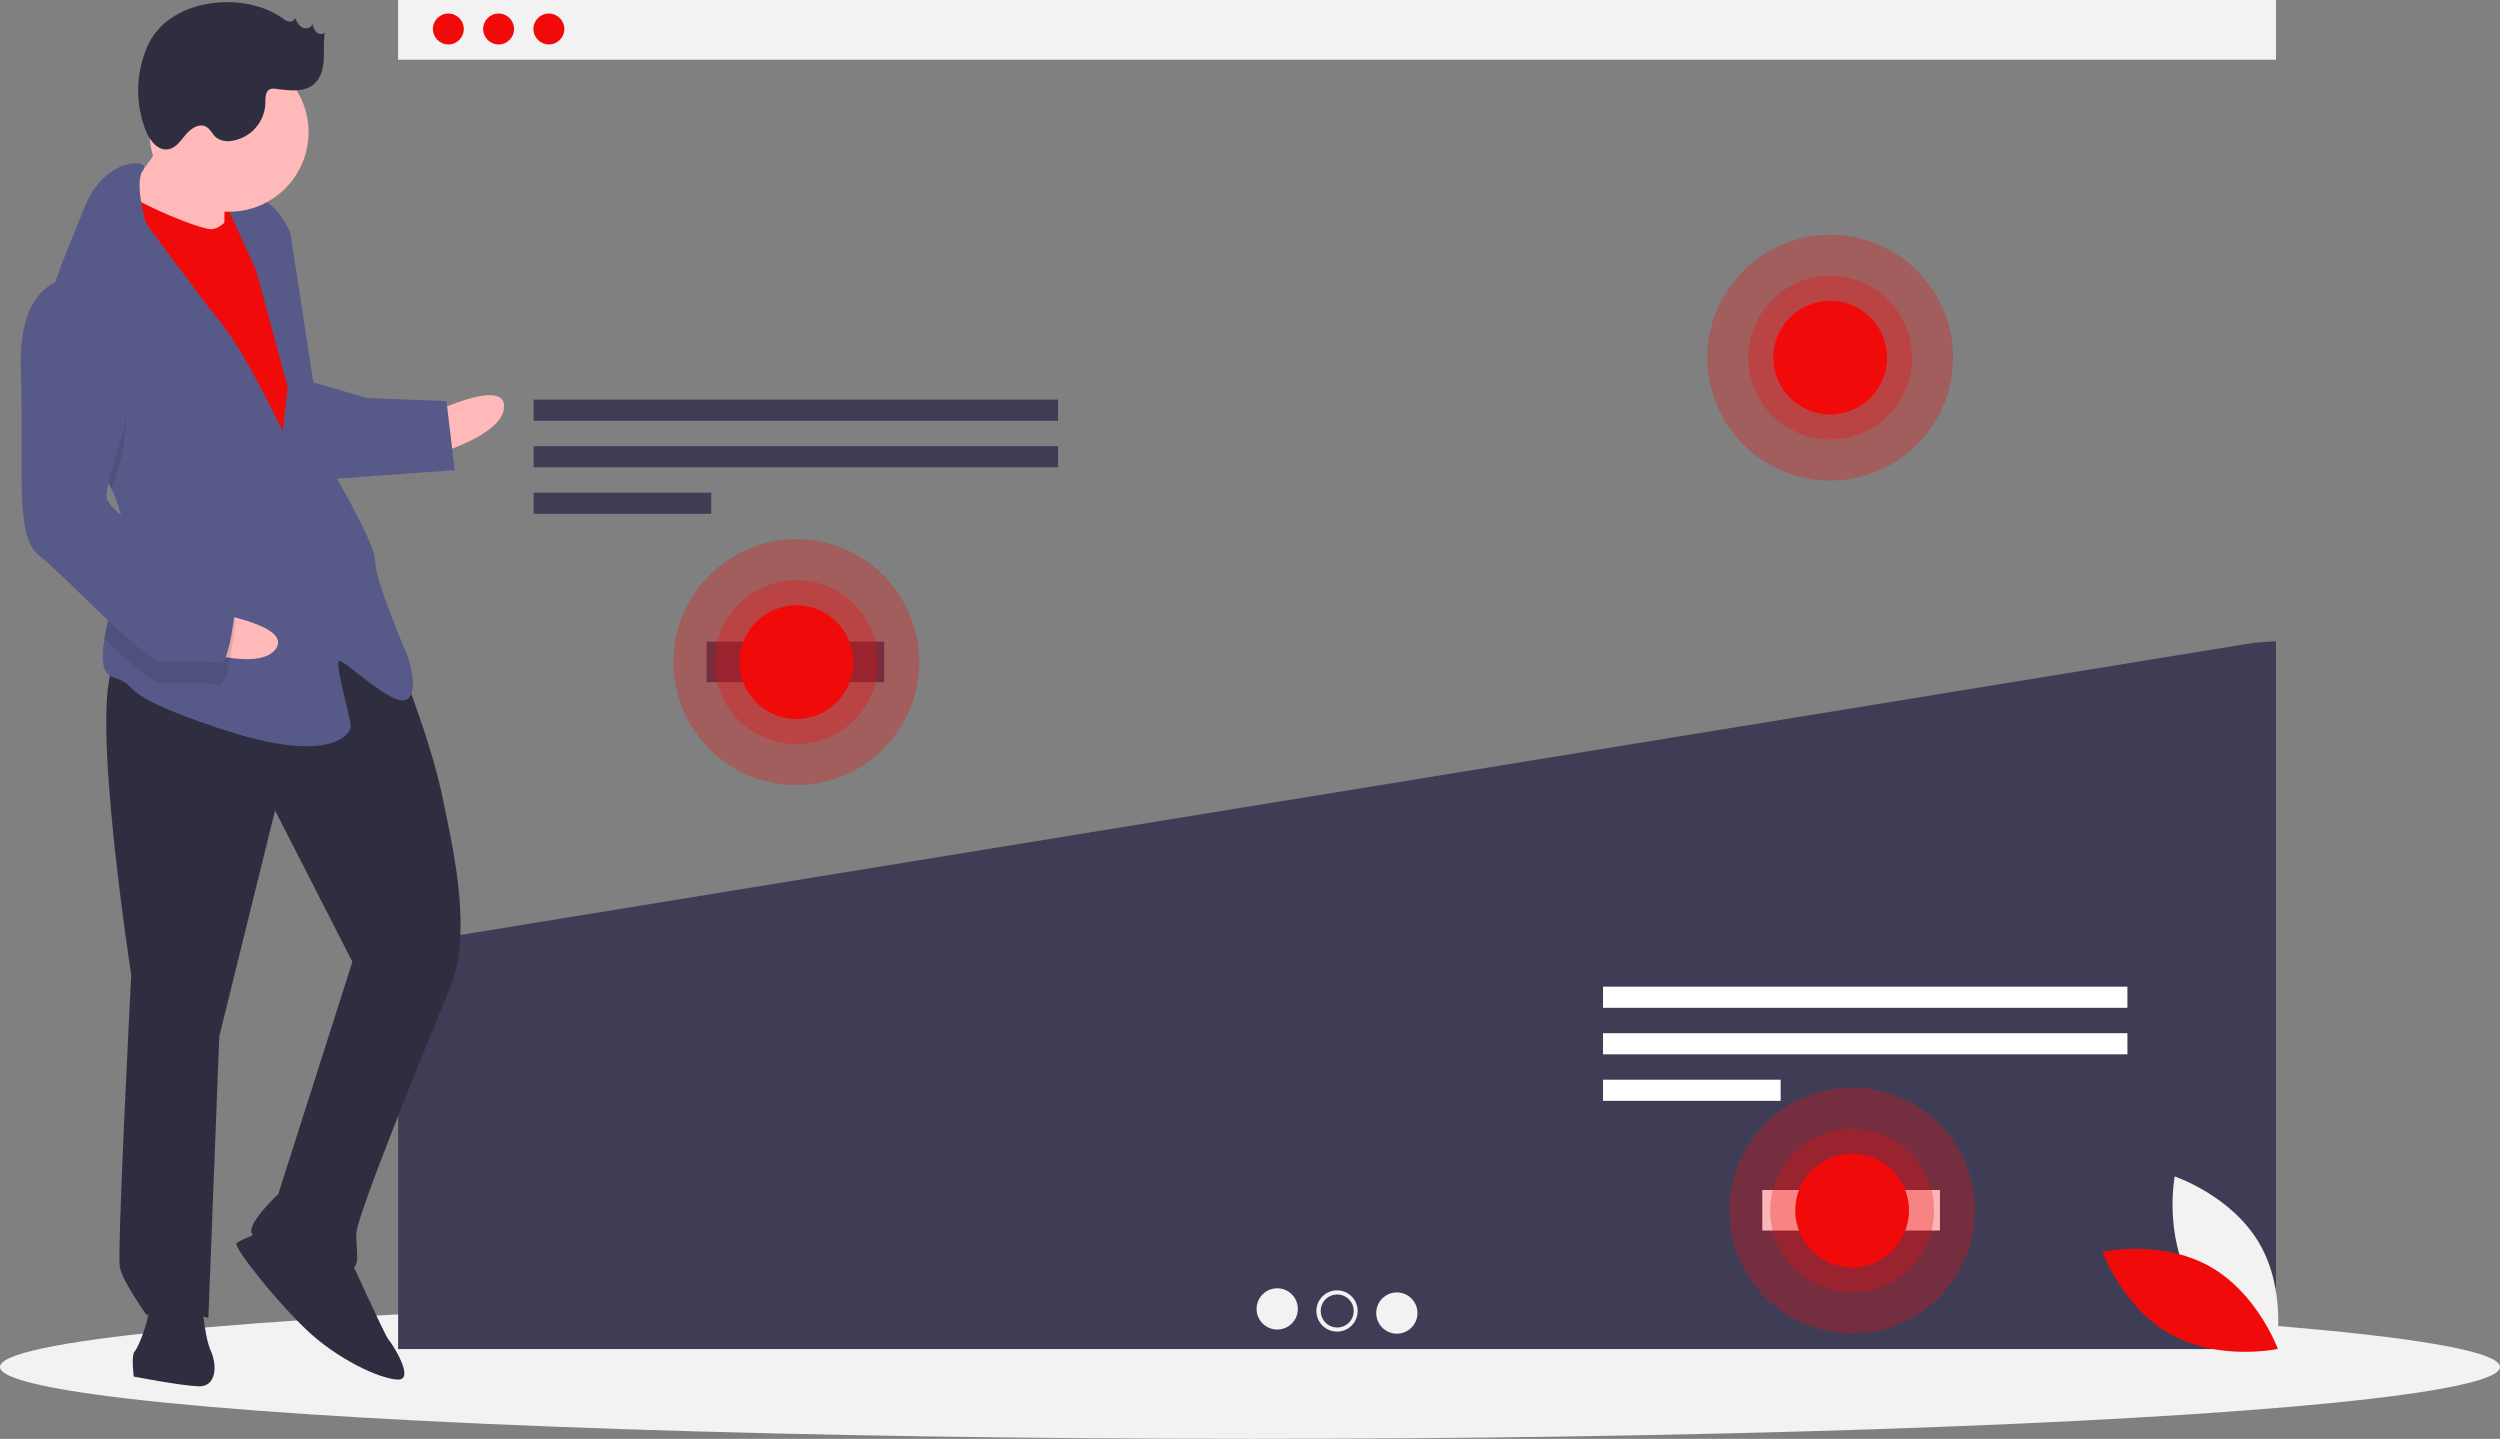 <svg xmlns="http://www.w3.org/2000/svg" data-name="Layer 1" width="1098.75" height="632.37" viewBox="0 0 1098.75 632.37" xmlns:xlink="http://www.w3.org/1999/xlink"><rect x="0" y="0" width="1098.75" height="632.37" fill="#808080" stroke="none"/><title>heatmap</title><ellipse cx="549.375" cy="600.774" rx="549.375" ry="31.597" fill="#f2f2f2"/><rect x="174.967" width="825.318" height="26.257" fill="#f2f2f2"/><circle cx="197.053" cy="12.741" r="6.795" fill="#f10a0a"/><circle cx="219.138" cy="12.741" r="6.795" fill="#f10a0a"/><circle cx="241.223" cy="12.741" r="6.795" fill="#f10a0a"/><polygon points="175.552 415.277 174.967 415.779 174.967 592.903 1000.285 592.903 1000.285 281.779 990.449 282.525 175.552 415.277" fill="#3f3d56"/><rect x="234.529" y="175.641" width="230.47" height="9.293" fill="#3f3d56"/><rect x="234.529" y="196.086" width="230.47" height="9.293" fill="#3f3d56"/><rect x="234.529" y="216.531" width="78.063" height="9.293" fill="#3f3d56"/><rect x="704.529" y="433.641" width="230.47" height="9.293" fill="#fff"/><rect x="704.529" y="454.086" width="230.47" height="9.293" fill="#fff"/><rect x="704.529" y="474.531" width="78.063" height="9.293" fill="#fff"/><circle cx="561.335" cy="575.269" r="9.066" fill="#f2f2f2"/><circle cx="587.626" cy="576.176" r="9.066" fill="#f2f2f2"/><circle cx="613.917" cy="577.082" r="9.066" fill="#f2f2f2"/><circle cx="587.709" cy="576.176" r="7.253" fill="#3f3d56"/><rect x="310.529" y="282.014" width="78.063" height="17.81" fill="#3f3d56"/><rect x="774.529" y="523.014" width="78.063" height="17.81" fill="#fff"/><circle cx="350" cy="291.014" r="54" fill="#f10a0a" opacity="0.3"/><circle cx="350" cy="291.014" r="36" fill="#f10a0a" opacity="0.3"/><circle cx="350" cy="291.014" r="25" fill="#f10a0a"/><circle cx="804.375" cy="157.185" r="54" fill="#f10a0a" opacity="0.3"/><circle cx="804.375" cy="157.185" r="36" fill="#f10a0a" opacity="0.3"/><circle cx="804.375" cy="157.185" r="25" fill="#f10a0a"/><circle cx="814" cy="532.014" r="54" fill="#f10a0a" opacity="0.3"/><circle cx="814" cy="532.014" r="36" fill="#f10a0a" opacity="0.3"/><circle cx="814" cy="532.014" r="25" fill="#f10a0a"/><rect x="141.093" y="215.02" width="22.242" height="28.597" transform="translate(244.803 330.549) rotate(-177.779)" fill="#f10a0a"/><path d="M241.915,314.679s30.779-14.706,30.286-2.005-31.025,21.056-31.025,21.056Z" transform="translate(-50.625 -133.815)" fill="#ffb9b9"/><path d="M225.028,422.139S239.549,457.681,244.915,483.328s13.536,60.942,3.026,85.974-40.392,98.599-40.7,106.537,2.559,15.999-3.791,15.752-40.907-11.126-42.31-15.95,11.79-17.032,11.79-17.032l32.577-102.082L171.518,490.021l-24.516,99.215-4.802,123.828s-23.567-7.274-26.988-1.047c0,0-10.559-14.719-11.9-21.131s4.987-128.591,4.987-128.591-21.632-139.163-4.169-138.486S189.992,382.622,225.028,422.139Z" transform="translate(-50.625 -133.815)" fill="#2f2e41"/><path d="M203.696,685.241s16.109,35.603,17.635,37.252,12.023,17.955,4.085,17.648-26.68-8.984-40.476-22.239-31.984-36.219-30.335-37.745,12.947-5.858,12.947-5.858Z" transform="translate(-50.625 -133.815)" fill="#2f2e41"/><path d="M139.333,705.004s.972,15.937,3.901,22.41,2.559,15.999-5.378,15.691-28.453-4.283-28.453-4.283-1.218-9.587.431-11.113,8.676-18.743,5.686-23.628S139.333,705.004,139.333,705.004Z" transform="translate(-50.625 -133.815)" fill="#2f2e41"/><path d="M127.589,187.821s-16.922,26.373-23.518,32.477,11.962,19.543,11.962,19.543l33.215,4.468s-.418-30.225,1.293-33.338S127.589,187.821,127.589,187.821Z" transform="translate(-50.625 -133.815)" fill="#ffb9b9"/><path d="M156.46,222.329s-6.843,12.454-13.193,12.208-39.196-14.239-40.599-19.064-10.88,34.557-10.88,34.557L172.16,391.471l19.605-13.549-9.499-83.045-7.802-44.821Z" transform="translate(-50.625 -133.815)" fill="#f10a0a"/><path d="M99.704,348.913c3.206,6.707,5.208,13.7,4.931,20.86-.012.318-.025.635-.053.952-.761,14.693-6.173,31.686-8.115,44.044-1.409,8.865-1.008,15.336,4.18,16.856,12.577,3.668-1.834,6.289,46.826,22.485s57.152,2.216,57.275-.959-6.891-27.296-5.242-28.822,23.074,19.974,29.548,17.045.739-19.051.739-19.051-14.583-33.954-14.275-41.892-22.089-45.375-22.089-45.375L178.193,235.891s-5.858-12.947-13.734-14.842-14.411,2.621-14.411,2.621L163.228,252.8l13.905,51.417-2.326,18.989s-16.17-34.016-26.791-47.147-33.264-44.218-33.264-44.218-5.286-17.837-1.296-23.168c3.991-5.346-16.647-6.147-25.446,15.771-4.664,11.616-12.236,28.939-16.979,45.068-4.227,14.289-6.223,27.646-2.036,35.281C75.396,316.457,91.496,331.789,99.704,348.913Z" transform="translate(-50.625 -133.815)" fill="#575a89"/><path d="M68.996,304.794c6.4,11.664,22.5,26.995,30.708,44.119,2.144-7.723,4.759-15.715,4.759-15.715s10.031-53.669-19.64-67.539a19.858,19.858,0,0,0-13.791,3.853C66.805,283.801,64.808,297.159,68.996,304.794Z" transform="translate(-50.625 -133.815)" opacity="0.1"/><path d="M186.782,301.411l25.154,7.335,34.926,1.354,3.593,30.348L193.057,344.583S178.721,304.279,186.782,301.411Z" transform="translate(-50.625 -133.815)" fill="#575a89"/><path d="M145.764,403.451s33.652,5.583,25.971,15.71-37.492-.52-37.492-.52Z" transform="translate(-50.625 -133.815)" fill="#ffb9b9"/><path d="M104.581,370.725c-.761,14.693-6.173,31.686-8.115,44.044,10.72,10.146,20.914,19.095,24.756,19.244,7.938.308,20.7-.787,25.401.985s7.458-28.33,7.458-28.33-2.806-9.648-15.321-14.904C130.312,388.21,114.119,378.567,104.581,370.725Z" transform="translate(-50.625 -133.815)" opacity="0.1"/><path d="M85.192,256.134s-26.865-4.222-25.414,40.353-2.832,73.027,7.973,81.396,45.903,46.298,53.84,46.606,20.7-.787,25.401.985,7.458-28.33,7.458-28.33S151.645,387.495,139.129,382.24s-42.002-23.888-41.756-30.238,7.458-28.33,7.458-28.33S114.863,270.004,85.192,256.134Z" transform="translate(-50.625 -133.815)" fill="#575a89"/><circle cx="100.654" cy="58.105" r="34.952" fill="#ffb9b9"/><path d="M174.814,141.823a6.749,6.749,0,0,0,2.939,1.475,2.097,2.097,0,0,0,2.43-1.683c.8,1.658,1.702,3.426,3.335,4.277s4.157.137,4.393-1.689a7.706,7.706,0,0,0,1.774,3.744c1.013.966,2.85,1.21,3.734.125-.715,3.907-.274,7.926-.498,11.892s-1.282,8.17-4.278,10.778c-4.37,3.803-10.941,2.865-16.689,2.144a5.066,5.066,0,0,0-2.615.143c-2.152.917-2.055,3.913-2.084,6.252a17.373,17.373,0,0,1-15.212,16.497,8.709,8.709,0,0,1-6.472-1.58c-1.632-1.383-2.466-3.638-4.336-4.677-3.042-1.69-6.732.775-8.956,3.452s-4.416,5.969-7.862,6.459c-4.557.648-8.028-3.996-9.73-8.272a48.223,48.223,0,0,1,.958-37.47C125.158,132.949,157.661,129.669,174.814,141.823Z" transform="translate(-50.625 -133.815)" fill="#2f2e41"/><path d="M1013.847,697.584c12.31,20.992,37.136,29.304,37.136,29.304s4.869-25.724-7.441-46.717-37.136-29.304-37.136-29.304S1001.538,676.592,1013.847,697.584Z" transform="translate(-50.625 -133.815)" fill="#f2f2f2"/><path d="M1021.529,690.258c21.288,11.791,30.207,36.406,30.207,36.406s-25.597,5.499-46.885-6.292-30.207-36.406-30.207-36.406S1000.24,678.467,1021.529,690.258Z" transform="translate(-50.625 -133.815)" fill="#f10a0a"/></svg>